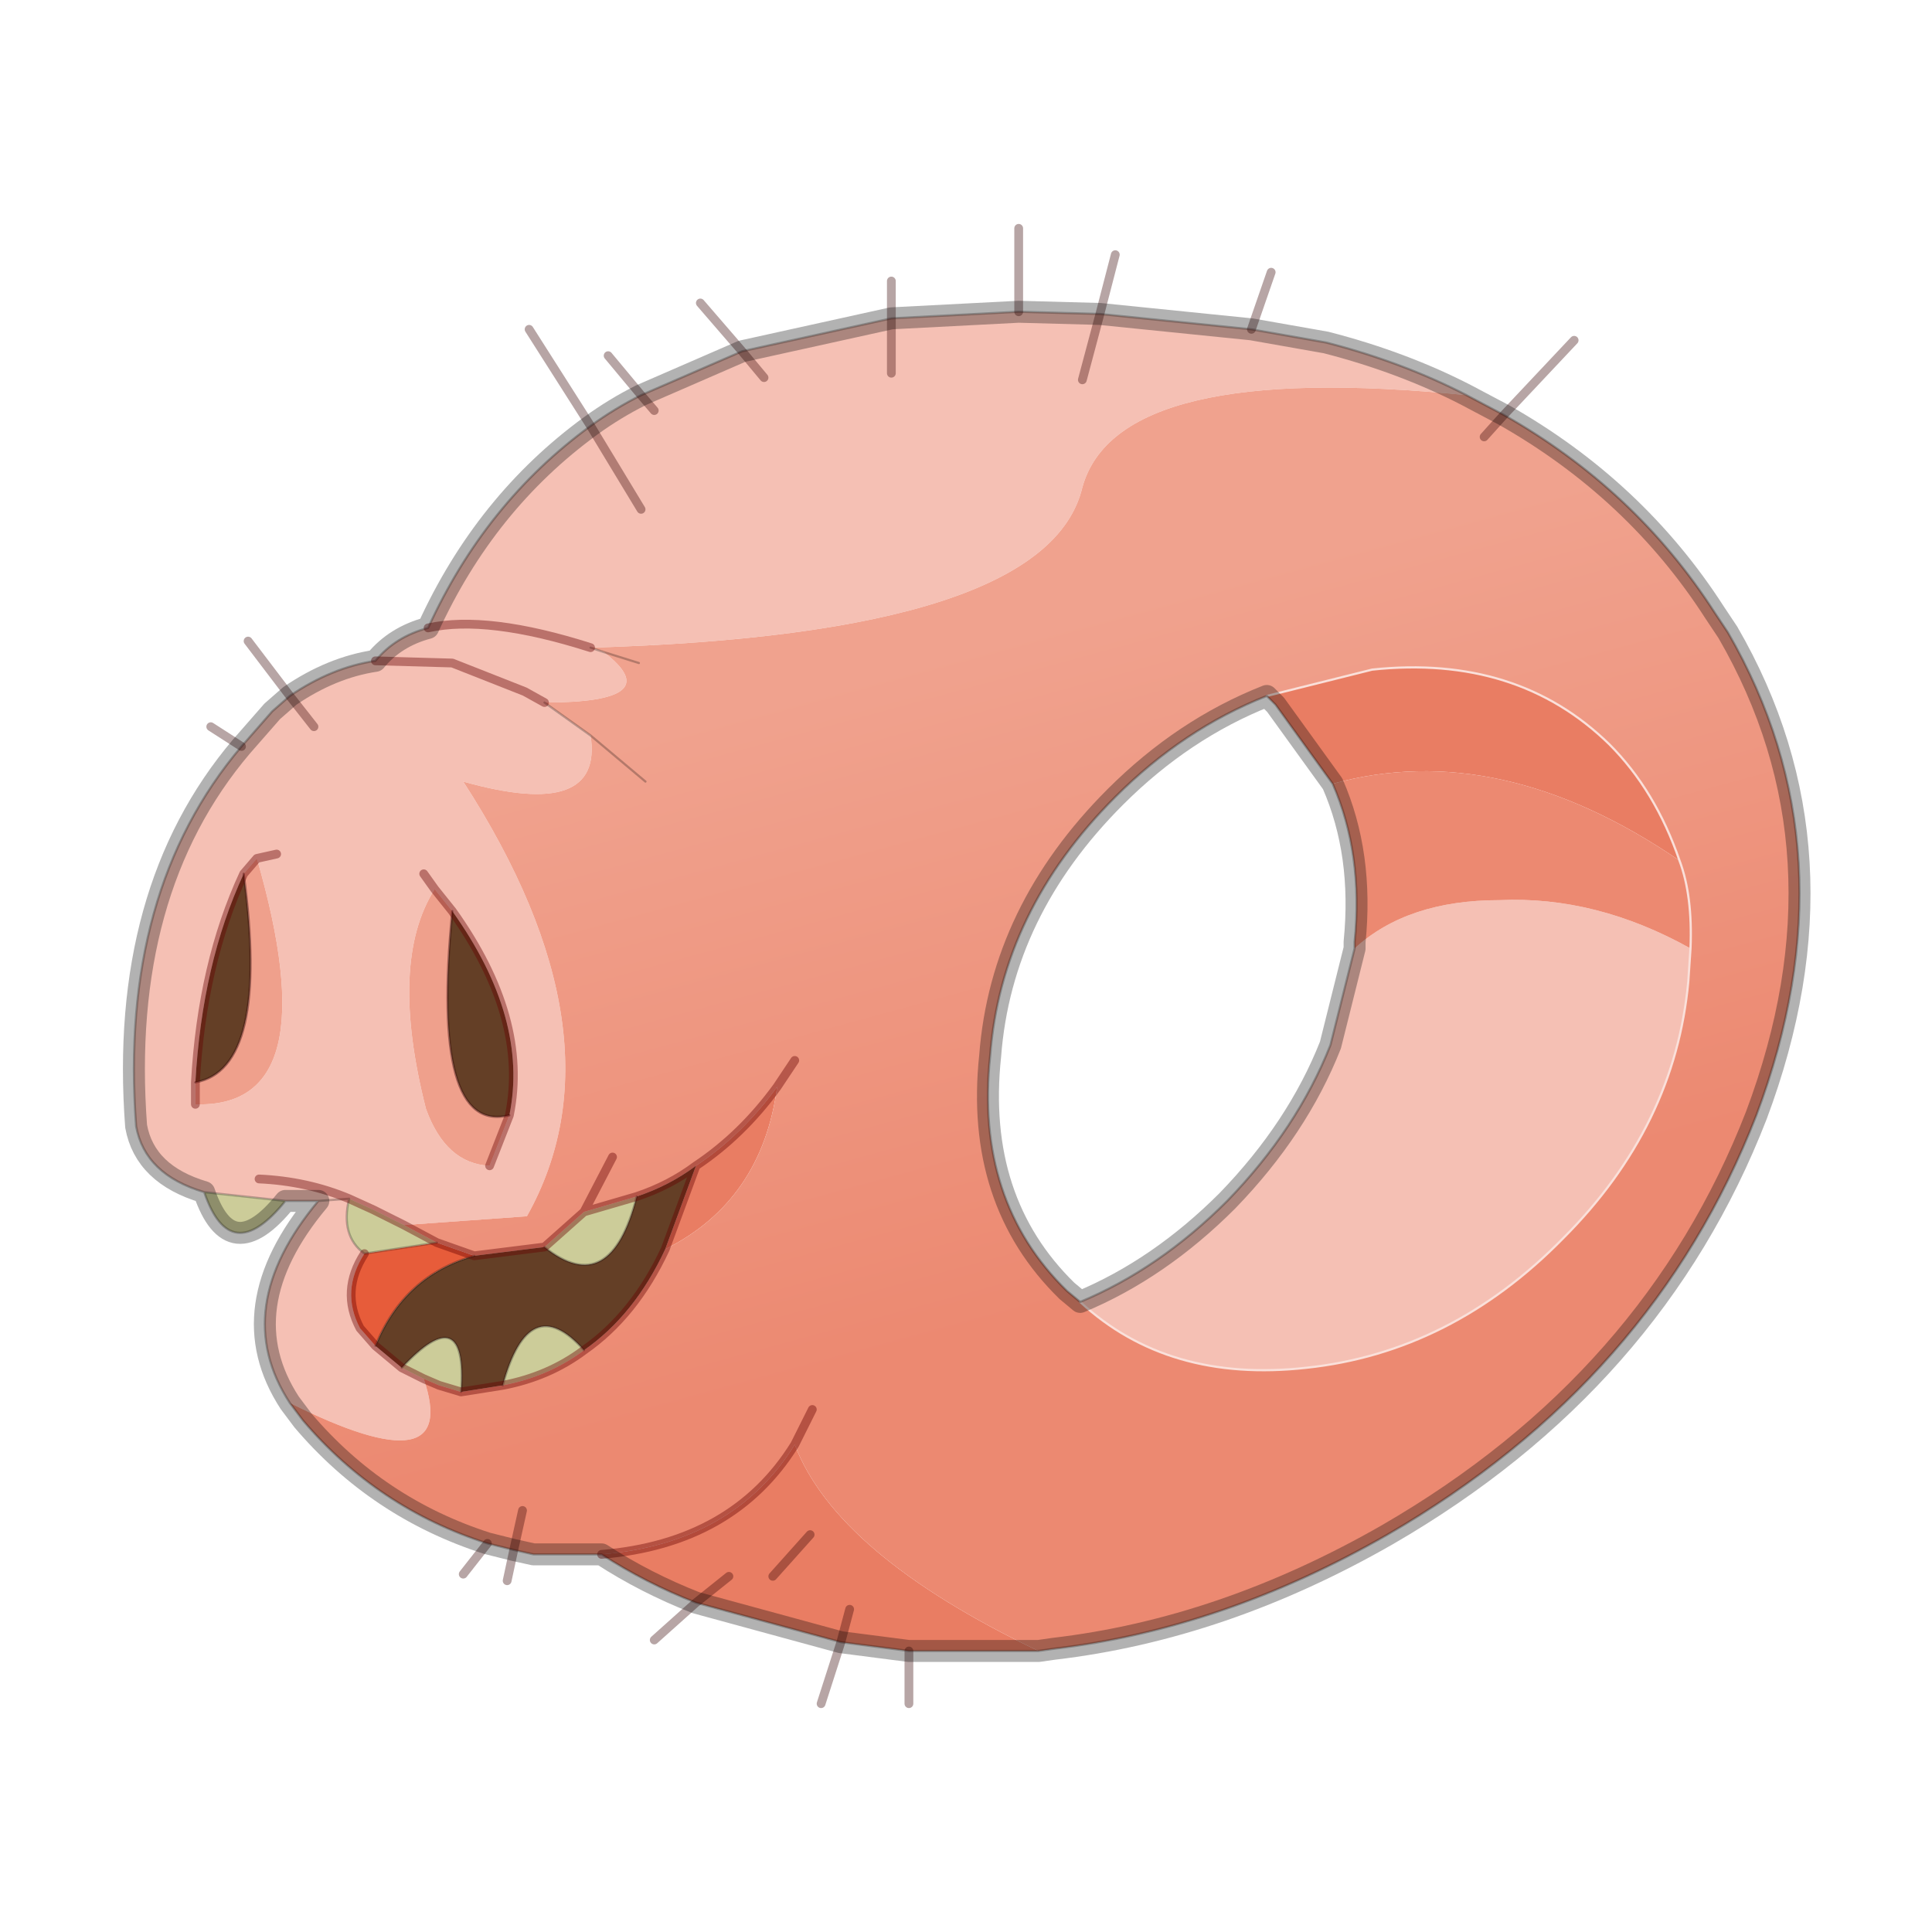 <?xml version="1.0" encoding="UTF-8" standalone="no"?>
<svg xmlns:xlink="http://www.w3.org/1999/xlink" height="440.0px" width="440.0px" xmlns="http://www.w3.org/2000/svg">
  <g transform="matrix(10.0, 0.0, 0.0, 10.0, 0.0, 0.0)">
    <use height="44.0" transform="matrix(1.0, 0.0, 0.0, 1.0, 0.0, 0.0)" width="44.0" xlink:href="#shape0"/>
  </g>
  <defs>
    <g id="shape0" transform="matrix(1.0, 0.0, 0.0, 1.0, 0.0, 0.0)">
      <path d="M44.0 27.8 L21.4 0.0 44.0 0.0 44.0 27.8 M0.0 8.6 L30.9 44.0 0.0 44.0 0.0 8.6" fill="#43adca" fill-opacity="0.0" fill-rule="evenodd" stroke="none"/>
      <path d="M33.4 9.0 Q25.45 8.2 24.65 11.1 23.85 14.45 13.45 14.75 L13.75 14.85 Q15.25 16.0 12.4 16.0 L11.95 15.75 10.3 15.1 8.55 15.05 10.3 15.1 11.95 15.75 12.4 16.0 13.45 16.75 Q13.75 18.7 10.55 17.8 14.3 23.6 12.0 27.7 L9.2 27.9 9.0 27.8 8.5 27.55 7.95 27.3 Q7.75 28.15 8.3 28.55 7.75 29.4 8.2 30.25 L8.55 30.65 9.15 31.15 9.65 31.4 Q10.5 33.9 6.6 31.95 5.2 29.8 7.25 27.35 L6.5 27.35 4.65 27.15 Q3.3 26.75 3.1 25.65 2.7 20.3 5.5 17.0 L6.2 16.2 6.6 15.85 7.15 16.55 6.6 15.85 Q7.55 15.2 8.55 15.05 9.0 14.5 9.75 14.3 11.05 11.45 13.45 9.7 14.0 9.3 14.6 9.0 L14.9 9.35 14.6 9.0 16.9 8.0 20.3 7.25 20.3 8.5 20.3 7.25 23.2 7.1 25.05 7.15 24.65 8.65 25.05 7.15 28.5 7.5 30.2 7.8 Q31.95 8.25 33.4 9.0 M17.4 8.6 L16.9 8.0 17.4 8.6 M24.6 29.65 Q26.4 28.9 27.95 27.35 29.55 25.7 30.3 23.8 L30.85 21.6 Q32.05 20.5 34.15 20.5 36.35 20.4 38.5 21.6 L38.45 22.35 Q38.15 25.65 35.6 28.2 33.05 30.8 29.75 31.15 26.6 31.5 24.6 29.65 M14.6 11.6 L13.45 9.7 14.6 11.6 M7.95 27.3 L7.25 27.35 7.95 27.3 Q7.0 26.9 5.9 26.85 7.0 26.9 7.95 27.3 M9.65 19.9 L9.9 20.25 9.65 19.9 M5.85 19.55 L5.55 19.9 Q4.6 21.95 4.45 24.65 L4.45 25.15 Q7.5 25.25 5.85 19.55 L6.3 19.45 5.85 19.55 M10.3 20.75 L9.9 20.25 Q8.85 21.9 9.7 25.25 10.15 26.5 11.15 26.55 L11.6 25.4 Q12.05 23.2 10.3 20.75 M9.75 14.3 Q11.1 14.0 13.45 14.75 11.1 14.0 9.75 14.3" fill="#f5c0b4" fill-rule="evenodd" stroke="none"/>
      <path d="M5.55 19.9 L5.85 19.55 Q7.5 25.25 4.45 25.15 L4.45 24.65 Q6.15 24.35 5.55 19.9 M9.9 20.25 L10.3 20.75 Q9.8 25.85 11.6 25.4 L11.15 26.55 Q10.15 26.5 9.7 25.25 8.85 21.9 9.9 20.25" fill="#efa08c" fill-rule="evenodd" stroke="none"/>
      <path d="M4.65 27.15 L6.5 27.35 Q5.25 28.9 4.65 27.15 M9.15 31.15 Q10.65 29.55 10.5 31.7 L10.0 31.55 9.65 31.4 9.15 31.15 M11.45 31.55 Q12.05 29.35 13.3 30.75 12.5 31.35 11.45 31.55 M13.3 27.6 L14.5 27.25 Q13.9 29.6 12.4 28.4 L13.3 27.6 M7.95 27.3 L8.5 27.55 9.0 27.8 9.2 27.9 9.95 28.3 8.3 28.55 Q7.75 28.15 7.95 27.3" fill="#cccc99" fill-rule="evenodd" stroke="none"/>
      <path d="M10.8 28.6 Q9.2 29.05 8.55 30.65 L8.2 30.25 Q7.75 29.4 8.3 28.55 L9.95 28.3 10.8 28.6" fill="#e75c3a" fill-rule="evenodd" stroke="none"/>
      <path d="M30.35 17.85 L29.05 16.05 28.85 15.85 31.25 15.25 Q34.55 14.9 36.65 16.95 37.7 18.0 38.25 19.6 34.15 16.8 30.35 17.85 M23.65 37.6 L20.7 37.6 19.15 37.4 15.85 36.5 16.6 35.9 15.85 36.5 Q14.7 36.05 13.7 35.4 16.7 35.15 18.1 32.9 19.05 35.4 23.65 37.6 M15.85 26.55 Q16.9 25.85 17.7 24.75 17.35 27.35 15.15 28.45 L15.85 26.55 M17.6 35.9 L18.45 34.95 17.6 35.9 M19.35 36.65 L19.15 37.4 19.35 36.65" fill="#e97d63" fill-rule="evenodd" stroke="none"/>
      <path d="M30.35 17.85 Q34.15 16.8 38.25 19.6 38.55 20.4 38.5 21.6 36.35 20.4 34.15 20.5 32.05 20.5 30.85 21.6 L30.85 21.45 Q31.05 19.45 30.35 17.85" fill="#ec8971" fill-rule="evenodd" stroke="none"/>
      <path d="M34.25 9.45 L33.8 9.95 34.25 9.45 Q37.25 11.15 39.05 13.95 L39.35 14.4 Q42.25 19.4 40.0 25.4 37.65 31.45 31.6 34.95 27.85 37.1 24.0 37.55 L23.65 37.6 Q19.05 35.4 18.1 32.9 L18.5 32.1 18.1 32.9 Q16.7 35.15 13.7 35.4 L12.15 35.4 11.7 35.3 11.9 34.4 11.7 35.3 11.1 35.15 Q8.6 34.35 6.9 32.35 L6.6 31.95 Q10.5 33.9 9.65 31.4 L10.0 31.55 10.5 31.7 11.45 31.55 Q12.5 31.35 13.3 30.75 14.45 29.95 15.15 28.45 17.35 27.35 17.7 24.75 16.9 25.85 15.85 26.55 15.25 27.0 14.5 27.25 L13.3 27.6 12.4 28.4 10.8 28.6 9.95 28.3 9.2 27.9 12.0 27.7 Q14.3 23.6 10.55 17.8 13.75 18.7 13.45 16.75 L12.4 16.0 Q15.25 16.0 13.75 14.85 L13.45 14.75 Q23.85 14.45 24.65 11.1 25.45 8.2 33.4 9.0 L34.25 9.45 M14.55 15.1 L13.75 14.85 14.55 15.1 M38.25 19.6 Q37.7 18.0 36.65 16.95 34.55 14.9 31.25 15.25 L28.85 15.85 Q26.95 16.6 25.4 18.15 22.8 20.75 22.55 24.05 22.2 27.35 24.3 29.4 L24.6 29.65 Q26.6 31.5 29.75 31.15 33.05 30.8 35.6 28.2 38.15 25.65 38.45 22.35 L38.5 21.6 Q38.55 20.4 38.25 19.6 M14.7 17.8 L13.45 16.75 14.7 17.8 M18.1 24.15 L17.7 24.75 18.1 24.15 M13.3 27.6 L13.95 26.35 13.3 27.6" fill="url(#gradient0)" fill-rule="evenodd" stroke="none"/>
      <path d="M4.45 24.65 Q4.6 21.95 5.55 19.9 6.15 24.35 4.45 24.65 M10.3 20.75 Q12.05 23.2 11.6 25.4 9.8 25.85 10.3 20.75 M15.85 26.55 L15.15 28.45 Q14.45 29.95 13.3 30.75 12.05 29.35 11.45 31.55 L10.5 31.7 Q10.65 29.55 9.15 31.15 L8.55 30.65 Q9.2 29.05 10.8 28.6 L12.4 28.4 Q13.9 29.6 14.5 27.25 15.25 27.0 15.85 26.55" fill="#643f26" fill-rule="evenodd" stroke="none"/>
      <path d="M38.25 19.6 Q37.7 18.0 36.65 16.95 34.55 14.9 31.25 15.25 L28.85 15.85 M38.5 21.6 Q38.55 20.4 38.25 19.6 M38.5 21.6 L38.45 22.35 Q38.15 25.65 35.6 28.2 33.05 30.8 29.75 31.15 26.6 31.5 24.6 29.65" fill="none" stroke="#fae0da" stroke-linecap="round" stroke-linejoin="round" stroke-width="0.05"/>
      <path d="M5.55 19.9 Q6.15 24.35 4.45 24.65 M11.6 25.4 Q9.8 25.85 10.3 20.75" fill="none" stroke="#330000" stroke-linecap="round" stroke-linejoin="round" stroke-opacity="0.412" stroke-width="0.05"/>
      <path d="M34.25 9.45 L33.4 9.0 Q31.95 8.25 30.2 7.8 L28.5 7.5 25.05 7.15 M13.45 14.75 L13.75 14.85 14.55 15.1 M23.2 7.1 L25.05 7.15 M20.3 7.25 L16.9 8.0 14.6 9.0 Q14.0 9.3 13.45 9.7 M20.3 7.25 L23.2 7.1 M28.85 15.85 L29.05 16.05 30.35 17.85 M28.85 15.85 Q26.95 16.6 25.4 18.15 22.8 20.75 22.55 24.05 22.2 27.35 24.3 29.4 L24.6 29.65 Q26.4 28.9 27.95 27.35 29.55 25.7 30.3 23.8 L30.85 21.6 30.85 21.45 Q31.05 19.45 30.35 17.85 M34.25 9.45 Q37.25 11.15 39.05 13.95 L39.35 14.4 Q42.25 19.4 40.0 25.4 37.65 31.45 31.6 34.95 27.85 37.1 24.0 37.55 L23.65 37.6 20.7 37.6 M9.75 14.3 Q9.0 14.5 8.55 15.05 M6.6 15.85 L6.2 16.2 5.5 17.0 Q2.7 20.3 3.1 25.65 3.3 26.75 4.65 27.15 L6.5 27.35 7.25 27.35 7.95 27.3 Q7.75 28.15 8.3 28.55 L9.95 28.3 M6.6 15.85 Q7.55 15.2 8.55 15.05 M12.4 16.0 L13.45 16.75 14.7 17.8 M9.75 14.3 Q11.05 11.45 13.45 9.7 M10.8 28.6 Q9.2 29.05 8.55 30.65 M9.15 31.15 Q10.65 29.55 10.5 31.7 M11.45 31.55 Q12.05 29.35 13.3 30.75 M12.4 28.4 Q13.9 29.6 14.5 27.25 M13.7 35.4 L12.15 35.4 11.7 35.3 M6.6 31.95 L6.9 32.35 Q8.6 34.35 11.1 35.15 L11.7 35.3 M15.85 36.5 L19.15 37.4 20.7 37.6 M15.85 36.5 Q14.7 36.05 13.7 35.4 M6.6 31.95 Q5.2 29.8 7.25 27.35 M4.65 27.15 Q5.25 28.9 6.5 27.35" fill="none" stroke="#000000" stroke-linecap="round" stroke-linejoin="round" stroke-opacity="0.251" stroke-width="0.05"/>
      <path d="M33.8 9.95 L34.25 9.45 35.85 7.75 M25.05 7.15 L25.4 5.8 M25.05 7.15 L24.65 8.65 M20.3 7.25 L20.3 6.4 M20.3 8.5 L20.3 7.25 M16.9 8.0 L17.4 8.6 M23.2 7.1 L23.2 5.2 M28.5 7.5 L28.95 6.2 M20.7 37.6 L20.7 38.8 M14.6 9.0 L13.85 8.1 M14.9 9.35 L14.6 9.0 M13.45 9.7 L14.6 11.6 M13.45 9.7 L12.05 7.5 M16.9 8.0 L15.95 6.9 M7.15 16.55 L6.6 15.85 5.65 14.6 M5.5 17.0 L4.8 16.55 M11.7 35.3 L11.55 36.0 M11.1 35.15 L10.55 35.85 M11.7 35.3 L11.9 34.4 M16.6 35.9 L15.85 36.5 14.9 37.35 M19.15 37.4 L19.35 36.65 M18.45 34.95 L17.6 35.9 M19.15 37.4 L18.7 38.8" fill="none" stroke="#330000" stroke-linecap="round" stroke-linejoin="round" stroke-opacity="0.353" stroke-width="0.2"/>
      <path d="M8.55 15.05 L10.3 15.1 11.95 15.75 12.4 16.0 M7.95 27.3 Q7.0 26.9 5.9 26.85 M9.9 20.25 L9.65 19.9 M5.55 19.9 L5.85 19.55 6.3 19.45 M4.45 24.65 Q4.6 21.95 5.55 19.9 M4.45 24.65 L4.45 25.15 M9.9 20.25 L10.3 20.75 Q12.05 23.2 11.6 25.4 L11.15 26.55 M13.45 14.75 Q11.1 14.0 9.75 14.3 M17.7 24.75 Q16.9 25.85 15.85 26.55 L15.15 28.45 M17.7 24.75 L18.1 24.15 M12.4 28.4 L10.8 28.6 9.95 28.3 9.2 27.9 9.0 27.8 8.5 27.55 7.95 27.3 M8.55 30.65 L9.15 31.15 9.65 31.4 10.0 31.55 10.5 31.7 11.45 31.55 M13.3 30.75 Q14.45 29.95 15.15 28.45 M13.95 26.35 L13.3 27.6 14.5 27.25 Q15.25 27.0 15.85 26.55 M13.3 27.6 L12.4 28.4 M18.1 32.9 L18.5 32.1 M13.3 30.75 Q12.5 31.35 11.45 31.55 M13.7 35.4 Q16.7 35.15 18.1 32.9 M8.55 30.65 L8.2 30.25 Q7.75 29.4 8.3 28.55" fill="none" stroke="#660000" stroke-linecap="round" stroke-linejoin="round" stroke-opacity="0.412" stroke-width="0.2"/>
      <path d="M39.35 14.4 Q42.25 19.4 40.0 25.4 37.65 31.45 31.6 34.95 27.85 37.1 24.0 37.55 L23.65 37.6 20.7 37.6 19.15 37.4 15.85 36.5 Q14.7 36.05 13.7 35.4 L12.15 35.4 11.7 35.3 11.1 35.15 Q8.6 34.35 6.9 32.35 L6.6 31.95 Q5.2 29.8 7.25 27.35 L6.5 27.35 Q5.25 28.9 4.65 27.15 3.3 26.75 3.1 25.65 2.7 20.3 5.5 17.0 L6.2 16.2 6.6 15.85 Q7.55 15.2 8.55 15.05 9.0 14.5 9.75 14.3 11.05 11.45 13.45 9.7 14.0 9.3 14.6 9.0 L16.9 8.0 20.3 7.25 23.2 7.1 25.05 7.15 28.5 7.5 30.2 7.8 Q31.95 8.25 33.4 9.0 L34.25 9.45 Q37.25 11.15 39.05 13.95 L39.35 14.4 M25.4 18.15 Q26.95 16.6 28.85 15.85 L29.05 16.05 30.35 17.85 Q31.05 19.45 30.85 21.45 L30.85 21.6 30.3 23.8 Q29.55 25.7 27.95 27.35 26.4 28.9 24.6 29.65 L24.3 29.4 Q22.2 27.35 22.55 24.05 22.8 20.75 25.4 18.15" fill="none" stroke="#000000" stroke-linecap="round" stroke-linejoin="round" stroke-opacity="0.302" stroke-width="0.5"/>
    </g>
    <linearGradient gradientTransform="matrix(0.003, 0.009, -0.022, 0.006, 23.05, 22.5)" gradientUnits="userSpaceOnUse" id="gradient0" spreadMethod="pad" x1="-819.2" x2="819.2">
      <stop offset="0.0" stop-color="#f0a28e"/>
      <stop offset="0.973" stop-color="#ec8971"/>
    </linearGradient>
  </defs>
</svg>
